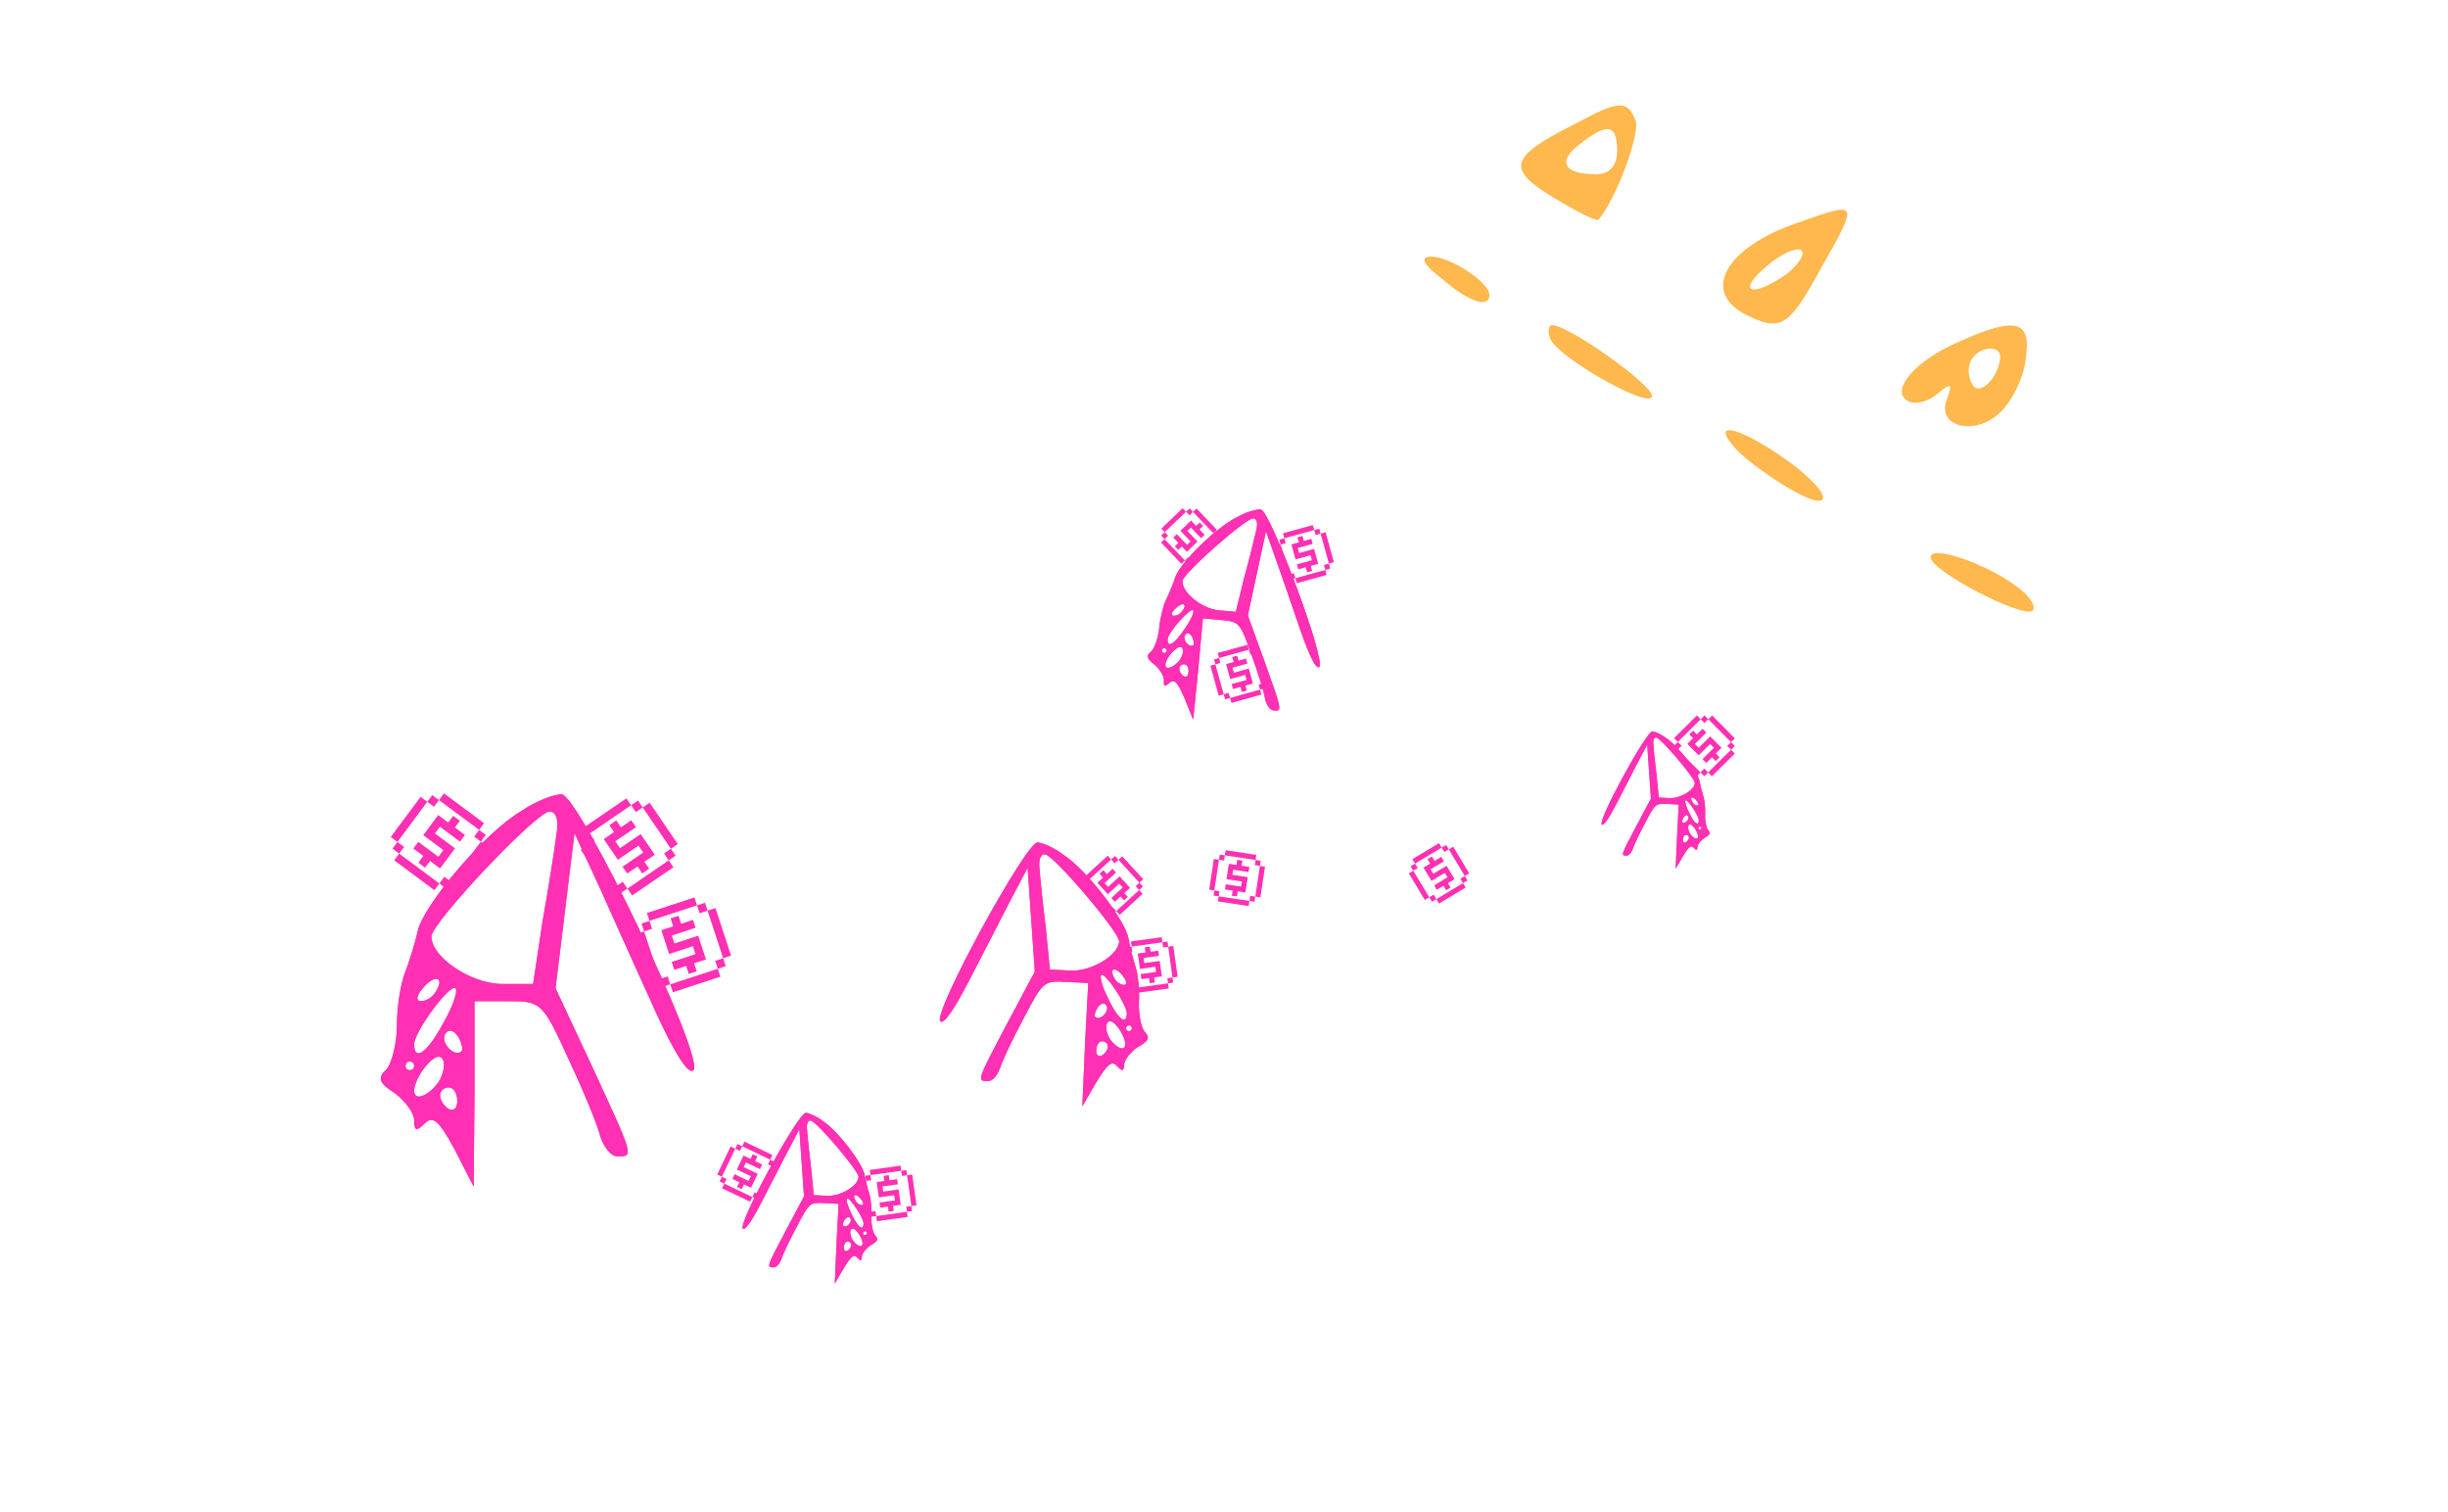 <svg width="100%" height="100%" viewBox="0 0 225 139" fill="none" xmlns="http://www.w3.org/2000/svg">
<path d="M131.982 7.259L124.406 14.408L125.046 20.81L125.687 27.106L141.692 36.816C171.995 55.061 192.055 66.158 194.829 66.158C197.069 66.158 219.157 55.702 221.397 53.461C221.824 53.141 222.358 50.793 222.678 48.553C222.891 46.205 223.425 43.431 223.851 42.364C224.278 41.297 224.492 40.337 224.278 40.123C222.358 38.629 165.913 7.046 161.431 5.019C156.203 2.671 145.106 -0.103 141.052 0.004C140.198 0.11 136.143 3.311 131.982 7.259ZM153.429 8.967C178.29 22.304 201.551 35.108 203.472 36.495C205.392 37.883 205.285 38.309 200.377 45.672C197.603 49.94 194.935 53.354 194.615 53.354C194.189 53.354 192.908 52.714 191.841 51.86C190.667 51.007 183.945 47.272 176.903 43.538C169.861 39.803 157.163 32.441 148.734 27.319C140.305 22.091 131.982 17.396 130.275 16.863C128.674 16.222 127.287 15.475 127.287 15.155C127.287 14.302 140.518 2.138 141.158 2.458C141.478 2.565 147.027 5.552 153.429 8.967ZM165.913 9.287C169.007 10.994 179.037 16.649 188.107 21.877C197.176 26.999 207.099 32.654 209.98 34.255C214.675 36.922 214.995 37.349 212.434 37.349C210.727 37.349 199.203 31.587 184.265 23.371C170.288 15.689 156.737 8.326 154.282 7.153C151.828 5.979 150.014 4.592 150.335 4.165C151.081 2.991 159.297 5.659 165.913 9.287ZM131.769 19.85C133.689 20.81 142.119 25.825 150.655 30.84C159.297 35.962 172.635 43.644 180.424 47.912C188.213 52.18 194.935 56.342 195.256 57.195C195.576 58.049 195.469 59.97 195.149 61.463C194.615 63.491 193.975 64.024 192.588 63.491C189.28 62.317 154.603 42.471 140.945 33.935C127.714 25.719 127.287 25.398 127.287 21.771C127.287 17.609 127.394 17.609 131.769 19.85ZM217.663 40.763C221.077 41.724 221.184 41.937 220.544 46.205C219.69 52.287 219.37 53.354 217.876 53.354C217.129 53.354 216.916 52.287 217.129 50.793C218.09 45.672 216.596 45.352 208.486 49.086L200.911 52.607V57.089C200.911 59.65 200.27 62.21 199.417 62.85C198.136 63.917 197.816 63.384 197.176 59.756C196.536 55.702 196.856 54.741 201.017 48.766C208.807 37.349 207.953 37.776 217.663 40.763ZM214.995 51.967C214.035 57.089 210.514 58.262 210.514 53.568C210.514 50.046 211.261 49.086 213.715 49.086C215.102 49.086 215.422 49.726 214.995 51.967ZM208.38 54.741C208.38 57.515 207.74 58.583 205.712 59.543C203.151 60.717 203.045 60.61 203.045 57.089C203.045 54.741 203.685 53.034 204.965 52.394C207.846 50.687 208.38 51.007 208.38 54.741Z" fill="white"/>
<path d="M144.896 11.319C138.708 14.414 138.388 15.48 142.762 18.148C144.896 19.428 146.71 20.389 146.924 20.175C148.524 18.361 150.765 12.279 150.338 11.106C149.591 9.185 148.844 9.185 144.896 11.319ZM148.631 13.88C148.631 15.267 147.884 16.014 146.71 16.014C143.723 16.014 143.082 14.84 145.217 13.24C147.777 11.212 148.631 11.426 148.631 13.88Z" fill="#FFB84D"/>
<path d="M165.169 20.491C158.66 22.731 156.42 26.679 160.261 28.813C163.569 30.52 164.316 30.2 167.197 24.972C170.931 18.357 170.931 18.463 165.169 20.491ZM164.209 25.185C161.008 27.426 159.514 26.893 162.395 24.439C163.782 23.265 165.276 22.625 165.596 23.051C165.916 23.372 165.276 24.332 164.209 25.185Z" fill="#FFB84D"/>
<path d="M180.11 31.382C176.056 33.089 173.708 35.864 175.309 36.824C175.949 37.251 177.23 36.931 178.083 36.184C179.364 35.117 179.47 35.223 178.937 36.717C177.976 39.171 181.391 40.132 183.738 37.998C184.912 36.931 185.979 34.797 186.192 32.983C186.726 29.462 185.339 29.035 180.11 31.382ZM183.845 32.769C183.738 34.69 181.924 36.504 181.284 35.33C180.857 34.69 180.857 33.623 181.177 33.089C181.924 31.809 183.845 31.702 183.845 32.769Z" fill="#FFB84D"/>
<path d="M132.52 25.611C134.974 27.745 136.894 28.385 136.894 27.105C136.894 25.931 133.267 23.584 131.559 23.584C130.492 23.584 130.706 24.224 132.52 25.611Z" fill="#FFB84D"/>
<path d="M142.445 31.05C142.979 32.758 151.835 37.773 151.835 36.385C151.835 35.318 144.152 29.877 142.658 29.877C142.338 29.877 142.232 30.41 142.445 31.05Z" fill="#FFB84D"/>
<path d="M159.306 40.983C159.946 41.836 162.187 43.544 164.321 44.824C169.016 47.598 168.482 45.144 163.574 41.836C159.626 39.169 157.385 38.742 159.306 40.983Z" fill="#FFB84D"/>
<path d="M177.448 51.218C177.448 52.498 185.984 56.873 186.838 56.126C187.158 55.699 186.518 54.739 185.344 53.885C182.463 51.751 177.448 50.044 177.448 51.218Z" fill="#FFB84D"/>
<path d="M207.323 43.751C207.323 44.285 208.07 44.818 208.924 44.818C209.777 44.818 210.524 44.285 210.524 43.751C210.524 43.111 209.777 42.684 208.924 42.684C208.07 42.684 207.323 43.111 207.323 43.751Z" fill="white"/>
<path d="M109.477 31.908C103.609 35.215 94.219 40.017 88.671 42.578C83.229 45.139 78.001 47.593 77.147 48.126C76.293 48.553 71.492 51.221 66.477 53.995C61.462 56.769 54.42 60.61 50.685 62.531C46.951 64.451 43.11 66.692 42.256 67.439C40.869 68.613 40.442 68.613 40.015 67.439C39.695 66.372 39.055 66.479 37.241 68.079C35.214 69.893 7.365 85.685 1.816 88.139C0.109 88.886 -0.318 89.633 0.216 91.127C0.963 93.154 1.069 93.154 3.31 90.913C4.591 89.633 8.005 87.392 10.993 85.898C13.874 84.404 20.382 80.777 25.504 77.789C34.467 72.454 38.842 71.6 36.708 75.442C35.854 77.042 15.367 87.926 3.844 92.941C-2.345 95.608 -1.171 97.209 12.913 105.211C18.995 108.732 25.504 112.36 27.318 113.534C29.238 114.601 39.909 120.576 51.005 126.658C62.209 132.847 71.812 138.288 72.452 138.822C73.199 139.462 75.867 138.395 79.921 135.621C83.442 133.38 90.271 129.219 95.286 126.445C110.331 117.909 118.547 113.107 134.766 103.504C149.063 94.968 177.659 79.816 182.034 78.536C183.314 78.109 183.848 76.829 183.848 73.734C183.848 71.387 184.168 68.826 184.488 67.866C184.915 66.692 184.595 66.159 183.314 66.159C182.354 66.159 177.126 63.171 171.684 59.437C166.349 55.809 160.694 52.074 159.093 51.221C147.89 44.925 121.001 28.067 120.681 27.106C120.468 26.466 115.666 28.493 109.477 31.908ZM117.693 32.975C117.693 35.642 117.053 36.282 112.145 38.416C109.051 39.697 99.874 44.072 91.872 48.126C78.107 54.955 77.147 55.275 77.147 53.035C77.147 51.007 80.241 49.087 97.207 40.337C108.197 34.682 117.267 29.987 117.48 29.987C117.587 29.88 117.693 31.267 117.693 32.975ZM130.071 35.962C136.046 39.59 138.607 41.831 138.82 43.431C139.14 45.672 138.287 45.352 129.537 40.337C123.028 36.603 119.827 34.148 119.827 32.868C119.827 31.801 120.254 30.947 120.681 30.947C121.215 30.947 125.376 33.188 130.071 35.962ZM129.324 42.791C144.689 51.754 145.542 52.288 159.627 61.571C167.096 66.479 173.178 70.96 173.178 71.494C173.178 72.347 146.716 87.499 145.222 87.499C144.795 87.499 139.034 90.807 132.311 94.861C125.589 99.022 117.8 103.397 114.919 104.678C107.984 107.772 108.731 107.345 91.765 118.015C83.656 123.03 76.187 127.298 75.227 127.405C74.266 127.405 73.199 127.832 72.879 128.259C72.346 128.899 54.527 118.762 51.325 115.988C50.365 115.028 49.298 114.601 48.978 114.921C48.658 115.241 44.497 113.32 39.695 110.546C34.894 107.879 30.626 105.638 30.199 105.638C29.772 105.638 28.812 104.891 28.065 104.037C27.318 103.184 26.144 102.437 25.291 102.437C24.01 102.437 9.926 94.114 9.926 93.261C9.926 93.154 16.328 89.633 24.117 85.578C42.576 75.868 69.678 61.571 72.346 59.97C76.72 57.409 118.227 37.349 119.187 37.349C119.721 37.349 124.202 39.804 129.324 42.791ZM148.103 46.953C150.451 48.553 154.398 51.114 156.959 52.714C159.413 54.208 161.441 56.022 161.441 56.556C161.441 57.089 162.081 57.303 162.935 56.982C163.788 56.662 166.562 58.049 169.123 59.97C171.791 61.891 175.312 64.558 177.019 65.732C179.473 67.653 179.793 68.399 178.833 69.466C177.766 70.533 175.952 69.787 169.87 65.519C165.602 62.638 161.441 59.757 160.48 59.223C142.555 48.233 139.994 46.312 140.847 44.178C141.488 42.578 141.701 42.684 148.103 46.953ZM75.013 54.102C75.013 56.129 73.413 57.089 52.713 67.866C45.457 71.707 39.268 74.588 39.055 74.268C37.348 72.667 41.082 69.893 54.313 63.064C62.422 58.796 69.998 54.635 71.172 53.781C74.053 51.754 75.013 51.861 75.013 54.102ZM180.54 74.375C179.58 76.082 175.205 78.963 167.843 82.697C161.654 85.792 153.652 90.06 150.024 92.087C143.942 95.608 143.302 95.715 143.302 93.794C143.302 91.553 144.155 91.02 163.575 80.03C171.364 75.548 175.525 73.734 177.232 74.161C179.046 74.588 179.58 74.268 179.58 72.774C179.58 70.32 180.967 68.719 181.5 70.427C181.821 71.174 181.287 72.881 180.54 74.375ZM141.168 94.861C141.168 96.995 135.086 101.263 119.294 110.333C110.971 115.028 110.758 115.134 110.224 112.787C109.691 110.76 110.971 109.693 120.574 104.358C126.656 100.943 133.378 96.995 135.512 95.501C140.314 92.3 141.168 92.194 141.168 94.861ZM14.62 99.129C18.248 101.37 26.891 106.171 33.933 109.799C40.869 113.427 47.271 116.948 48.018 117.588C49.298 118.655 50.045 122.71 48.871 122.71C47.591 122.71 28.705 111.613 26.891 109.799C25.931 108.839 24.864 108.199 24.544 108.412C23.797 109.159 4.271 97.742 3.737 96.248C2.883 93.688 8.112 94.968 14.62 99.129ZM106.276 117.162C103.716 118.976 75.76 135.514 75.227 135.514C75.013 135.514 75.013 134.34 75.227 132.953C75.44 130.819 78.641 128.365 91.552 120.576C106.49 111.613 107.557 111.08 107.877 113.32C108.197 114.814 107.557 116.308 106.276 117.162ZM62.849 125.484C70.852 130.286 72.879 131.993 72.879 133.914C72.879 136.261 72.239 136.048 62.209 130.286C53.673 125.484 51.539 123.884 51.539 121.856C51.539 120.576 51.859 119.509 52.179 119.509C52.499 119.509 57.301 122.177 62.849 125.484Z" fill="white"/>
<path d="M47.97 74.505C44.563 76.486 38.938 83.141 38.383 85.597C38.146 86.707 37.591 88.45 37.195 89.48C36.799 90.509 36.482 92.649 36.482 94.233C36.482 95.897 36.007 97.719 35.531 98.274C34.66 99.066 34.818 99.541 36.323 100.492C37.274 101.205 38.066 102.314 38.066 102.948C38.066 103.978 38.304 103.978 39.017 103.265C39.809 102.473 40.364 103.027 41.79 105.642L43.533 109.049L43.612 100.492V92.015H46.702C49.713 92.015 49.871 92.094 52.248 97.323C53.595 100.175 54.942 103.424 55.18 104.454C55.497 105.404 56.13 106.276 56.764 106.276C58.27 106.276 58.27 106.355 54.467 98.115L51.06 90.826L51.931 83.696L52.803 76.565L55.18 81.715C56.447 84.567 58.745 89.638 60.25 92.966C61.993 96.769 63.261 98.828 63.736 98.353C64.846 97.244 53.199 73 51.614 73C50.901 73 49.238 73.634 47.97 74.505ZM51.139 76.724C50.981 77.991 50.426 81.557 49.871 84.647L49 90.43H46.148C43.295 90.43 39.651 87.974 39.651 86.073C39.651 84.805 49.317 74.585 50.505 74.585C51.139 74.585 51.377 75.377 51.139 76.724ZM40.047 91.143C39.809 91.619 39.176 92.015 38.7 92.015C38.225 92.015 38.225 91.539 38.859 90.826C39.968 89.48 40.919 89.796 40.047 91.143ZM40.76 93.996C39.334 96.689 38.066 97.64 38.066 95.976C38.066 94.788 41.394 90.351 41.869 90.826C42.107 91.064 41.632 92.49 40.76 93.996ZM42.424 96.61C41.79 97.244 40.443 95.818 40.919 95.025C41.236 94.55 41.632 94.629 42.107 95.263C42.424 95.818 42.583 96.451 42.424 96.61ZM40.443 99.225C39.651 100.571 38.066 101.364 38.066 100.254C38.066 99.066 39.809 96.769 40.523 97.165C40.919 97.481 40.919 98.195 40.443 99.225ZM38.066 97.957C38.066 98.195 37.908 98.353 37.67 98.353C37.433 98.353 37.274 98.195 37.274 97.957C37.274 97.719 37.433 97.561 37.67 97.561C37.908 97.561 38.066 97.719 38.066 97.957ZM42.028 101.205C42.028 101.839 41.711 102.156 41.236 101.918C40.839 101.681 40.443 101.126 40.443 100.651C40.443 100.254 40.839 99.938 41.236 99.938C41.711 99.938 42.028 100.492 42.028 101.205Z" fill="#FF30B3"/>
<g filter="url(#filter0_f_2134_5712)">
<path d="M47.97 74.505C44.563 76.486 38.938 83.141 38.383 85.597C38.146 86.707 37.591 88.45 37.195 89.48C36.799 90.509 36.482 92.649 36.482 94.233C36.482 95.897 36.007 97.719 35.531 98.274C34.66 99.066 34.818 99.541 36.323 100.492C37.274 101.205 38.066 102.314 38.066 102.948C38.066 103.978 38.304 103.978 39.017 103.265C39.809 102.473 40.364 103.027 41.79 105.642L43.533 109.049L43.612 100.492V92.015H46.702C49.713 92.015 49.871 92.094 52.248 97.323C53.595 100.175 54.942 103.424 55.18 104.454C55.497 105.404 56.13 106.276 56.764 106.276C58.27 106.276 58.27 106.355 54.467 98.115L51.06 90.826L51.931 83.696L52.803 76.565L55.18 81.715C56.447 84.567 58.745 89.638 60.25 92.966C61.993 96.769 63.261 98.828 63.736 98.353C64.846 97.244 53.199 73 51.614 73C50.901 73 49.238 73.634 47.97 74.505ZM51.139 76.724C50.981 77.991 50.426 81.557 49.871 84.647L49 90.43H46.148C43.295 90.43 39.651 87.974 39.651 86.073C39.651 84.805 49.317 74.585 50.505 74.585C51.139 74.585 51.377 75.377 51.139 76.724ZM40.047 91.143C39.809 91.619 39.176 92.015 38.7 92.015C38.225 92.015 38.225 91.539 38.859 90.826C39.968 89.48 40.919 89.796 40.047 91.143ZM40.76 93.996C39.334 96.689 38.066 97.64 38.066 95.976C38.066 94.788 41.394 90.351 41.869 90.826C42.107 91.064 41.632 92.49 40.76 93.996ZM42.424 96.61C41.79 97.244 40.443 95.818 40.919 95.025C41.236 94.55 41.632 94.629 42.107 95.263C42.424 95.818 42.583 96.451 42.424 96.61ZM40.443 99.225C39.651 100.571 38.066 101.364 38.066 100.254C38.066 99.066 39.809 96.769 40.523 97.165C40.919 97.481 40.919 98.195 40.443 99.225ZM38.066 97.957C38.066 98.195 37.908 98.353 37.67 98.353C37.433 98.353 37.274 98.195 37.274 97.957C37.274 97.719 37.433 97.561 37.67 97.561C37.908 97.561 38.066 97.719 38.066 97.957ZM42.028 101.205C42.028 101.839 41.711 102.156 41.236 101.918C40.839 101.681 40.443 101.126 40.443 100.651C40.443 100.254 40.839 99.938 41.236 99.938C41.711 99.938 42.028 100.492 42.028 101.205Z" fill="#FF30B3"/>
</g>
<path d="M97.735 78.553C99.931 79.988 103.439 84.609 103.722 86.261C103.842 87.007 104.15 88.185 104.377 88.883C104.605 89.582 104.741 91.015 104.686 92.069C104.628 93.175 104.881 94.403 105.177 94.788C105.729 95.346 105.607 95.656 104.573 96.236C103.916 96.677 103.351 97.386 103.329 97.808C103.293 98.493 103.135 98.484 102.686 97.986C102.187 97.431 101.799 97.781 100.759 99.469L99.482 101.674L99.727 95.982L100.022 90.346L97.968 90.238C95.966 90.133 95.858 90.18 94.096 93.574C93.101 95.424 92.093 97.536 91.899 98.213C91.655 98.834 91.203 99.391 90.782 99.369C89.781 99.317 89.778 99.37 92.594 94.024L95.112 89.296L94.781 84.525L94.45 79.754L92.691 83.095C91.748 84.947 90.044 88.239 88.928 90.398C87.636 92.866 86.722 94.192 86.422 93.859C85.723 93.083 94.311 77.37 95.364 77.425C95.838 77.45 96.923 77.929 97.735 78.553ZM95.551 79.917C95.612 80.766 95.857 83.155 96.118 85.229L96.496 89.105L98.392 89.204C100.288 89.303 102.797 87.797 102.863 86.533C102.907 85.69 96.837 78.558 96.047 78.517C95.625 78.495 95.44 79.013 95.551 79.917ZM102.423 89.89C102.565 90.215 102.972 90.5 103.288 90.517C103.604 90.533 103.621 90.217 103.224 89.721C102.534 88.787 101.891 88.965 102.423 89.89ZM101.85 91.762C102.704 93.603 103.514 94.279 103.572 93.172C103.613 92.382 101.555 89.317 101.223 89.616C101.056 89.766 101.323 90.731 101.85 91.762ZM100.653 93.442C101.052 93.886 101.997 92.984 101.709 92.441C101.514 92.114 101.248 92.153 100.91 92.558C100.68 92.915 100.553 93.331 100.653 93.442ZM101.878 95.249C102.358 96.172 103.384 96.754 103.423 96.017C103.464 95.227 102.385 93.639 101.897 93.877C101.623 94.074 101.598 94.548 101.878 95.249ZM103.503 94.489C103.495 94.647 103.594 94.758 103.752 94.767C103.91 94.775 104.021 94.675 104.03 94.517C104.038 94.359 103.938 94.248 103.78 94.24C103.622 94.232 103.511 94.331 103.503 94.489ZM100.756 96.511C100.734 96.933 100.934 97.154 101.258 97.013C101.529 96.869 101.812 96.514 101.829 96.198C101.843 95.934 101.59 95.71 101.327 95.696C101.011 95.679 100.781 96.037 100.756 96.511Z" fill="#FF30B3"/>
<g filter="url(#filter1_f_2134_5712)">
<path d="M97.735 78.553C99.931 79.988 103.439 84.609 103.722 86.261C103.842 87.007 104.15 88.185 104.377 88.883C104.605 89.582 104.741 91.015 104.686 92.069C104.628 93.175 104.881 94.403 105.177 94.788C105.729 95.346 105.607 95.656 104.573 96.236C103.916 96.677 103.351 97.386 103.329 97.808C103.293 98.493 103.135 98.484 102.686 97.986C102.187 97.431 101.799 97.781 100.759 99.469L99.482 101.674L99.727 95.982L100.022 90.346L97.968 90.238C95.966 90.133 95.858 90.18 94.096 93.574C93.101 95.424 92.093 97.536 91.899 98.213C91.655 98.834 91.203 99.391 90.782 99.369C89.781 99.317 89.778 99.37 92.594 94.024L95.112 89.296L94.781 84.525L94.45 79.754L92.691 83.095C91.748 84.947 90.044 88.239 88.928 90.398C87.636 92.866 86.722 94.192 86.422 93.859C85.723 93.083 94.311 77.37 95.364 77.425C95.838 77.45 96.923 77.929 97.735 78.553ZM95.551 79.917C95.612 80.766 95.857 83.155 96.118 85.229L96.496 89.105L98.392 89.204C100.288 89.303 102.797 87.797 102.863 86.533C102.907 85.69 96.837 78.558 96.047 78.517C95.625 78.495 95.44 79.013 95.551 79.917ZM102.423 89.89C102.565 90.215 102.972 90.5 103.288 90.517C103.604 90.533 103.621 90.217 103.224 89.721C102.534 88.787 101.891 88.965 102.423 89.89ZM101.85 91.762C102.704 93.603 103.514 94.279 103.572 93.172C103.613 92.382 101.555 89.317 101.223 89.616C101.056 89.766 101.323 90.731 101.85 91.762ZM100.653 93.442C101.052 93.886 101.997 92.984 101.709 92.441C101.514 92.114 101.248 92.153 100.91 92.558C100.68 92.915 100.553 93.331 100.653 93.442ZM101.878 95.249C102.358 96.172 103.384 96.754 103.423 96.017C103.464 95.227 102.385 93.639 101.897 93.877C101.623 94.074 101.598 94.548 101.878 95.249ZM103.503 94.489C103.495 94.647 103.594 94.758 103.752 94.767C103.91 94.775 104.021 94.675 104.03 94.517C104.038 94.359 103.938 94.248 103.78 94.24C103.622 94.232 103.511 94.331 103.503 94.489ZM100.756 96.511C100.734 96.933 100.934 97.154 101.258 97.013C101.529 96.869 101.812 96.514 101.829 96.198C101.843 95.934 101.59 95.71 101.327 95.696C101.011 95.679 100.781 96.037 100.756 96.511Z" fill="#FF30B3"/>
</g>
<path d="M75.596 103.006C77.018 103.935 79.289 106.926 79.472 107.995C79.549 108.478 79.749 109.241 79.896 109.693C80.043 110.145 80.131 111.073 80.096 111.755C80.058 112.471 80.222 113.266 80.414 113.515C80.771 113.876 80.692 114.077 80.023 114.452C79.597 114.737 79.231 115.197 79.217 115.47C79.194 115.913 79.092 115.907 78.801 115.584C78.478 115.226 78.227 115.452 77.554 116.545L76.727 117.972L76.886 114.288L77.077 110.639L75.747 110.57C74.451 110.502 74.382 110.532 73.241 112.729C72.597 113.926 71.944 115.294 71.819 115.732C71.661 116.134 71.368 116.494 71.095 116.48C70.448 116.446 70.446 116.48 72.268 113.02L73.899 109.96L73.684 106.872L73.47 103.783L72.331 105.946C71.721 107.145 70.618 109.275 69.895 110.673C69.059 112.271 68.467 113.129 68.273 112.913C67.821 112.411 73.38 102.24 74.062 102.276C74.369 102.292 75.07 102.602 75.596 103.006ZM74.182 103.889C74.222 104.438 74.38 105.985 74.549 107.327L74.794 109.836L76.022 109.9C77.249 109.964 78.873 108.99 78.916 108.171C78.944 107.626 75.015 103.009 74.503 102.983C74.231 102.968 74.111 103.304 74.182 103.889ZM78.631 110.344C78.722 110.554 78.986 110.739 79.191 110.75C79.395 110.761 79.406 110.556 79.15 110.235C78.703 109.63 78.286 109.745 78.631 110.344ZM78.26 111.556C78.813 112.747 79.337 113.185 79.374 112.469C79.401 111.958 78.069 109.973 77.854 110.167C77.746 110.264 77.919 110.888 78.26 111.556ZM77.485 112.644C77.743 112.931 78.355 112.347 78.168 111.996C78.043 111.784 77.87 111.809 77.651 112.071C77.503 112.303 77.42 112.572 77.485 112.644ZM78.278 113.813C78.589 114.411 79.253 114.788 79.278 114.31C79.305 113.799 78.606 112.771 78.291 112.925C78.113 113.053 78.097 113.359 78.278 113.813ZM79.33 113.321C79.324 113.424 79.389 113.495 79.491 113.501C79.594 113.506 79.665 113.442 79.671 113.339C79.676 113.237 79.612 113.165 79.509 113.16C79.407 113.155 79.335 113.219 79.33 113.321ZM77.552 114.63C77.537 114.903 77.667 115.046 77.877 114.955C78.052 114.861 78.235 114.632 78.246 114.427C78.255 114.257 78.092 114.111 77.921 114.102C77.717 114.092 77.568 114.323 77.552 114.63Z" fill="#FF30B3"/>
<g filter="url(#filter2_f_2134_5712)">
<path d="M75.596 103.006C77.018 103.935 79.289 106.926 79.472 107.995C79.549 108.478 79.749 109.241 79.896 109.693C80.043 110.145 80.131 111.073 80.096 111.755C80.058 112.471 80.222 113.266 80.414 113.515C80.771 113.876 80.692 114.077 80.023 114.452C79.597 114.737 79.231 115.197 79.217 115.47C79.194 115.913 79.092 115.907 78.801 115.584C78.478 115.226 78.227 115.452 77.554 116.545L76.727 117.972L76.886 114.288L77.077 110.639L75.747 110.57C74.451 110.502 74.382 110.532 73.241 112.729C72.597 113.926 71.944 115.294 71.819 115.732C71.661 116.134 71.368 116.494 71.095 116.48C70.448 116.446 70.446 116.48 72.268 113.02L73.899 109.96L73.684 106.872L73.47 103.783L72.331 105.946C71.721 107.145 70.618 109.275 69.895 110.673C69.059 112.271 68.467 113.129 68.273 112.913C67.821 112.411 73.38 102.24 74.062 102.276C74.369 102.292 75.07 102.602 75.596 103.006ZM74.182 103.889C74.222 104.438 74.38 105.985 74.549 107.327L74.794 109.836L76.022 109.9C77.249 109.964 78.873 108.99 78.916 108.171C78.944 107.626 75.015 103.009 74.503 102.983C74.231 102.968 74.111 103.304 74.182 103.889ZM78.631 110.344C78.722 110.554 78.986 110.739 79.191 110.75C79.395 110.761 79.406 110.556 79.15 110.235C78.703 109.63 78.286 109.745 78.631 110.344ZM78.26 111.556C78.813 112.747 79.337 113.185 79.374 112.469C79.401 111.958 78.069 109.973 77.854 110.167C77.746 110.264 77.919 110.888 78.26 111.556ZM77.485 112.644C77.743 112.931 78.355 112.347 78.168 111.996C78.043 111.784 77.87 111.809 77.651 112.071C77.503 112.303 77.42 112.572 77.485 112.644ZM78.278 113.813C78.589 114.411 79.253 114.788 79.278 114.31C79.305 113.799 78.606 112.771 78.291 112.925C78.113 113.053 78.097 113.359 78.278 113.813ZM79.33 113.321C79.324 113.424 79.389 113.495 79.491 113.501C79.594 113.506 79.665 113.442 79.671 113.339C79.676 113.237 79.612 113.165 79.509 113.16C79.407 113.155 79.335 113.219 79.33 113.321ZM77.552 114.63C77.537 114.903 77.667 115.046 77.877 114.955C78.052 114.861 78.235 114.632 78.246 114.427C78.255 114.257 78.092 114.111 77.921 114.102C77.717 114.092 77.568 114.323 77.552 114.63Z" fill="#FF30B3"/>
</g>
<path d="M153.106 67.807C154.248 68.554 156.074 70.958 156.221 71.818C156.283 72.206 156.444 72.819 156.562 73.183C156.68 73.546 156.751 74.292 156.723 74.84C156.692 75.415 156.824 76.055 156.978 76.255C157.265 76.545 157.202 76.707 156.664 77.008C156.322 77.237 156.028 77.607 156.017 77.826C155.998 78.183 155.916 78.178 155.682 77.919C155.422 77.63 155.22 77.812 154.68 78.691L154.015 79.838L154.142 76.876L154.296 73.943L153.227 73.887C152.186 73.833 152.129 73.857 151.212 75.623C150.695 76.585 150.17 77.685 150.069 78.037C149.942 78.36 149.707 78.65 149.488 78.638C148.967 78.611 148.966 78.639 150.431 75.857L151.741 73.397L151.569 70.915L151.397 68.432L150.481 70.171C149.991 71.134 149.104 72.847 148.523 73.971C147.851 75.255 147.375 75.944 147.219 75.771C146.856 75.368 151.324 67.192 151.872 67.22C152.119 67.233 152.683 67.483 153.106 67.807ZM151.969 68.517C152.001 68.959 152.128 70.202 152.264 71.281L152.461 73.297L153.448 73.349C154.434 73.401 155.74 72.617 155.774 71.96C155.797 71.521 152.638 67.81 152.227 67.789C152.008 67.777 151.911 68.047 151.969 68.517ZM155.545 73.706C155.619 73.875 155.831 74.024 155.995 74.032C156.16 74.041 156.168 73.876 155.962 73.618C155.603 73.132 155.268 73.225 155.545 73.706ZM155.247 74.68C155.691 75.638 156.113 75.99 156.143 75.414C156.164 75.003 155.094 73.408 154.921 73.564C154.834 73.642 154.973 74.144 155.247 74.68ZM154.624 75.555C154.832 75.785 155.323 75.316 155.173 75.034C155.072 74.864 154.934 74.884 154.758 75.094C154.638 75.281 154.572 75.497 154.624 75.555ZM155.262 76.495C155.511 76.975 156.045 77.278 156.065 76.894C156.087 76.483 155.525 75.657 155.272 75.781C155.129 75.883 155.116 76.13 155.262 76.495ZM156.107 76.099C156.103 76.182 156.155 76.239 156.237 76.244C156.319 76.248 156.377 76.196 156.381 76.114C156.385 76.032 156.333 75.974 156.251 75.97C156.169 75.965 156.111 76.017 156.107 76.099ZM154.678 77.151C154.666 77.371 154.77 77.486 154.939 77.412C155.08 77.337 155.227 77.153 155.236 76.988C155.243 76.851 155.112 76.734 154.975 76.727C154.81 76.719 154.691 76.905 154.678 77.151Z" fill="#FF30B3"/>
<g filter="url(#filter3_f_2134_5712)">
<path d="M153.106 67.807C154.248 68.554 156.074 70.958 156.221 71.818C156.283 72.206 156.444 72.819 156.562 73.183C156.68 73.546 156.751 74.292 156.723 74.84C156.692 75.415 156.824 76.055 156.978 76.255C157.265 76.545 157.202 76.707 156.664 77.008C156.322 77.237 156.028 77.607 156.017 77.826C155.998 78.183 155.916 78.178 155.682 77.919C155.422 77.63 155.22 77.812 154.68 78.691L154.015 79.838L154.142 76.876L154.296 73.943L153.227 73.887C152.186 73.833 152.129 73.857 151.212 75.623C150.695 76.585 150.17 77.685 150.069 78.037C149.942 78.36 149.707 78.65 149.488 78.638C148.967 78.611 148.966 78.639 150.431 75.857L151.741 73.397L151.569 70.915L151.397 68.432L150.481 70.171C149.991 71.134 149.104 72.847 148.523 73.971C147.851 75.255 147.375 75.944 147.219 75.771C146.856 75.368 151.324 67.192 151.872 67.22C152.119 67.233 152.683 67.483 153.106 67.807ZM151.969 68.517C152.001 68.959 152.128 70.202 152.264 71.281L152.461 73.297L153.448 73.349C154.434 73.401 155.74 72.617 155.774 71.96C155.797 71.521 152.638 67.81 152.227 67.789C152.008 67.777 151.911 68.047 151.969 68.517ZM155.545 73.706C155.619 73.875 155.831 74.024 155.995 74.032C156.16 74.041 156.168 73.876 155.962 73.618C155.603 73.132 155.268 73.225 155.545 73.706ZM155.247 74.68C155.691 75.638 156.113 75.99 156.143 75.414C156.164 75.003 155.094 73.408 154.921 73.564C154.834 73.642 154.973 74.144 155.247 74.68ZM154.624 75.555C154.832 75.785 155.323 75.316 155.173 75.034C155.072 74.864 154.934 74.884 154.758 75.094C154.638 75.281 154.572 75.497 154.624 75.555ZM155.262 76.495C155.511 76.975 156.045 77.278 156.065 76.894C156.087 76.483 155.525 75.657 155.272 75.781C155.129 75.883 155.116 76.13 155.262 76.495ZM156.107 76.099C156.103 76.182 156.155 76.239 156.237 76.244C156.319 76.248 156.377 76.196 156.381 76.114C156.385 76.032 156.333 75.974 156.251 75.97C156.169 75.965 156.111 76.017 156.107 76.099ZM154.678 77.151C154.666 77.371 154.77 77.486 154.939 77.412C155.08 77.337 155.227 77.153 155.236 76.988C155.243 76.851 155.112 76.734 154.975 76.727C154.81 76.719 154.691 76.905 154.678 77.151Z" fill="#FF30B3"/>
</g>
<path d="M113.814 47.469C111.851 48.383 108.442 51.745 108.017 53.062C107.831 53.657 107.441 54.583 107.173 55.127C106.905 55.671 106.626 56.826 106.547 57.693C106.464 58.603 106.114 59.577 105.826 59.857C105.31 60.247 105.373 60.515 106.149 61.11C106.634 61.547 107.013 62.194 106.981 62.541C106.93 63.104 107.06 63.116 107.486 62.761C107.959 62.367 108.234 62.698 108.885 64.2L109.669 66.151L110.138 61.472L110.559 56.833L112.25 56.987C113.897 57.136 113.98 57.188 115.021 60.167C115.616 61.795 116.192 63.639 116.271 64.215C116.397 64.751 116.701 65.259 117.047 65.291C117.871 65.365 117.867 65.409 116.196 60.711L114.693 56.553L115.525 52.694L116.356 48.836L117.401 51.772C117.953 53.396 118.958 56.285 119.616 58.18C120.381 60.348 120.972 61.538 121.256 61.302C121.918 60.75 116.75 46.905 115.883 46.826C115.493 46.791 114.551 47.055 113.814 47.469ZM115.438 48.84C115.288 49.526 114.807 51.449 114.35 53.112L113.586 56.234L112.025 56.092C110.464 55.95 108.592 54.425 108.687 53.385C108.75 52.691 114.547 47.579 115.197 47.638C115.544 47.669 115.635 48.115 115.438 48.84ZM108.652 56.179C108.498 56.428 108.131 56.613 107.871 56.589C107.611 56.566 107.635 56.306 108.017 55.947C108.691 55.265 109.195 55.486 108.652 56.179ZM108.9 57.776C107.986 59.179 107.245 59.636 107.328 58.725C107.387 58.075 109.428 55.813 109.664 56.096C109.783 56.238 109.452 56.995 108.9 57.776ZM109.681 59.289C109.302 59.604 108.636 58.757 108.936 58.347C109.133 58.103 109.345 58.166 109.574 58.536C109.72 58.855 109.775 59.21 109.681 59.289ZM108.467 60.621C107.966 61.319 107.06 61.674 107.115 61.067C107.174 60.416 108.242 59.246 108.612 59.498C108.813 59.691 108.778 60.081 108.467 60.621ZM107.229 59.809C107.217 59.939 107.123 60.018 106.993 60.006C106.863 59.995 106.784 59.9 106.796 59.77C106.807 59.64 106.902 59.561 107.032 59.573C107.162 59.585 107.241 59.679 107.229 59.809ZM109.235 61.784C109.204 62.13 109.015 62.288 108.766 62.135C108.561 61.985 108.372 61.662 108.396 61.401C108.416 61.185 108.648 61.031 108.865 61.051C109.125 61.074 109.271 61.394 109.235 61.784Z" fill="#FF30B3"/>
<g filter="url(#filter4_f_2134_5712)">
<path d="M113.814 47.469C111.851 48.383 108.442 51.745 108.017 53.062C107.831 53.657 107.441 54.583 107.173 55.127C106.905 55.671 106.626 56.826 106.547 57.693C106.464 58.603 106.114 59.577 105.826 59.857C105.31 60.247 105.373 60.515 106.149 61.11C106.634 61.547 107.013 62.194 106.981 62.541C106.93 63.104 107.06 63.116 107.486 62.761C107.959 62.367 108.234 62.698 108.885 64.2L109.669 66.151L110.138 61.472L110.559 56.833L112.25 56.987C113.897 57.136 113.98 57.188 115.021 60.167C115.616 61.795 116.192 63.639 116.271 64.215C116.397 64.751 116.701 65.259 117.047 65.291C117.871 65.365 117.867 65.409 116.196 60.711L114.693 56.553L115.525 52.694L116.356 48.836L117.401 51.772C117.953 53.396 118.958 56.285 119.616 58.18C120.381 60.348 120.972 61.538 121.256 61.302C121.918 60.75 116.75 46.905 115.883 46.826C115.493 46.791 114.551 47.055 113.814 47.469ZM115.438 48.84C115.288 49.526 114.807 51.449 114.35 53.112L113.586 56.234L112.025 56.092C110.464 55.95 108.592 54.425 108.687 53.385C108.75 52.691 114.547 47.579 115.197 47.638C115.544 47.669 115.635 48.115 115.438 48.84ZM108.652 56.179C108.498 56.428 108.131 56.613 107.871 56.589C107.611 56.566 107.635 56.306 108.017 55.947C108.691 55.265 109.195 55.486 108.652 56.179ZM108.9 57.776C107.986 59.179 107.245 59.636 107.328 58.725C107.387 58.075 109.428 55.813 109.664 56.096C109.783 56.238 109.452 56.995 108.9 57.776ZM109.681 59.289C109.302 59.604 108.636 58.757 108.936 58.347C109.133 58.103 109.345 58.166 109.574 58.536C109.72 58.855 109.775 59.21 109.681 59.289ZM108.467 60.621C107.966 61.319 107.06 61.674 107.115 61.067C107.174 60.416 108.242 59.246 108.612 59.498C108.813 59.691 108.778 60.081 108.467 60.621ZM107.229 59.809C107.217 59.939 107.123 60.018 106.993 60.006C106.863 59.995 106.784 59.9 106.796 59.77C106.807 59.64 106.902 59.561 107.032 59.573C107.162 59.585 107.241 59.679 107.229 59.809ZM109.235 61.784C109.204 62.13 109.015 62.288 108.766 62.135C108.561 61.985 108.372 61.662 108.396 61.401C108.416 61.185 108.648 61.031 108.865 61.051C109.125 61.074 109.271 61.394 109.235 61.784Z" fill="#FF30B3"/>
</g>
<path fill-rule="evenodd" clip-rule="evenodd" d="M59.457 83.908L63.829 82.477L64.067 83.205L59.696 84.636L59.457 83.908ZM59.206 85.603L58.967 84.875L59.696 84.636L59.934 85.365L59.206 85.603ZM60.637 89.975L59.206 85.603L58.477 85.842L59.908 90.213L60.637 89.975ZM61.604 90.465L61.365 89.736L60.637 89.975L60.875 90.704L61.604 90.465ZM65.975 89.034L66.214 89.762L61.843 91.194L61.604 90.465L65.975 89.034ZM66.466 88.067L66.704 88.795L65.975 89.034L65.737 88.305L66.466 88.067ZM65.034 83.695L65.763 83.457L67.194 87.828L66.466 88.067L65.034 83.695ZM65.034 83.695L64.796 82.967L64.067 83.205L64.306 83.934L65.034 83.695ZM61.636 84.404L62.365 84.166L62.604 84.894L63.697 84.537L63.935 85.265L62.842 85.623L62.114 85.861L61.749 85.981L61.988 86.709L63.445 86.232L64.174 85.994L64.412 86.722L64.651 87.451L64.889 88.18L64.16 88.418L63.796 88.537L64.035 89.266L63.306 89.504L63.068 88.776L61.975 89.134L61.736 88.405L62.829 88.047L63.558 87.809L63.922 87.689L63.684 86.961L62.226 87.438L61.498 87.676L61.259 86.948L61.021 86.219L60.782 85.491L61.511 85.252L61.875 85.133L61.636 84.404Z" fill="#FF30B3"/>
<path fill-rule="evenodd" clip-rule="evenodd" d="M79.943 107.522L82.771 107.13L82.836 107.602L80.008 107.993L79.943 107.522ZM79.602 108.53L79.537 108.058L80.008 107.993L80.073 108.465L79.602 108.53ZM79.993 111.358L79.602 108.53L79.13 108.595L79.522 111.423L79.993 111.358ZM80.53 111.764L80.465 111.293L79.993 111.358L80.059 111.829L80.53 111.764ZM83.358 111.372L83.423 111.844L80.595 112.235L80.53 111.764L83.358 111.372ZM83.764 110.836L83.829 111.307L83.358 111.372L83.293 110.901L83.764 110.836ZM83.373 108.008L83.844 107.942L84.236 110.771L83.764 110.836L83.373 108.008ZM83.373 108.008L83.307 107.536L82.836 107.602L82.901 108.073L83.373 108.008ZM81.219 108.066L81.69 108L81.756 108.472L82.463 108.374L82.528 108.845L81.821 108.943L81.35 109.008L81.114 109.041L81.179 109.512L82.122 109.382L82.593 109.317L82.658 109.788L82.724 110.259L82.789 110.731L82.318 110.796L82.082 110.829L82.147 111.3L81.676 111.365L81.611 110.894L80.903 110.992L80.838 110.52L81.545 110.422L82.017 110.357L82.252 110.325L82.187 109.853L81.244 109.984L80.773 110.049L80.708 109.578L80.642 109.106L80.577 108.635L81.049 108.57L81.284 108.537L81.219 108.066Z" fill="#FF30B3"/>
<path fill-rule="evenodd" clip-rule="evenodd" d="M68.42 104.92L70.996 106.151L70.791 106.58L68.215 105.349L68.42 104.92ZM67.581 105.574L67.786 105.144L68.215 105.349L68.01 105.779L67.581 105.574ZM66.35 108.15L67.581 105.574L67.151 105.369L65.921 107.945L66.35 108.15ZM66.574 108.784L66.779 108.355L66.35 108.15L66.145 108.579L66.574 108.784ZM69.151 110.015L68.946 110.444L66.369 109.214L66.574 108.784L69.151 110.015ZM69.785 109.791L69.58 110.22L69.151 110.015L69.356 109.586L69.785 109.791ZM71.016 107.214L71.445 107.42L70.215 109.996L69.785 109.791L71.016 107.214ZM71.016 107.214L71.221 106.785L70.791 106.58L70.586 107.009L71.016 107.214ZM69.186 106.077L69.615 106.282L69.41 106.711L70.054 107.019L69.849 107.448L69.205 107.141L68.776 106.936L68.561 106.833L68.356 107.262L69.215 107.673L69.644 107.878L69.439 108.307L69.234 108.736L69.029 109.166L68.6 108.961L68.385 108.858L68.18 109.288L67.75 109.082L67.956 108.653L67.311 108.345L67.516 107.916L68.161 108.224L68.59 108.429L68.805 108.531L69.01 108.102L68.151 107.692L67.722 107.487L67.927 107.057L68.132 106.628L68.337 106.199L68.766 106.404L68.981 106.506L69.186 106.077Z" fill="#FF30B3"/>
<path fill-rule="evenodd" clip-rule="evenodd" d="M53.775 75.967L57.574 73.373L58.006 74.006L54.207 76.6L53.775 75.967ZM54.007 77.666L53.574 77.033L54.207 76.6L54.64 77.234L54.007 77.666ZM56.601 81.465L54.007 77.666L53.373 78.098L55.968 81.897L56.601 81.465ZM57.666 81.665L57.234 81.032L56.601 81.465L57.033 82.098L57.666 81.665ZM61.465 79.071L61.897 79.704L58.098 82.298L57.666 81.665L61.465 79.071ZM61.666 78.006L62.098 78.639L61.465 79.071L61.032 78.438L61.666 78.006ZM59.071 74.207L59.705 73.775L62.299 77.573L61.666 78.006L59.071 74.207ZM59.071 74.207L58.639 73.574L58.006 74.006L58.438 74.639L59.071 74.207ZM56.006 75.836L56.639 75.404L57.072 76.037L58.021 75.388L58.454 76.022L57.504 76.67L56.871 77.102L56.554 77.319L56.987 77.952L58.253 77.087L58.886 76.655L59.318 77.288L59.751 77.921L60.183 78.554L59.55 78.986L59.233 79.202L59.666 79.835L59.033 80.268L58.6 79.635L57.651 80.283L57.218 79.65L58.168 79.002L58.801 78.569L59.118 78.353L58.685 77.72L57.419 78.585L56.786 79.017L56.354 78.384L55.921 77.751L55.489 77.118L56.122 76.685L56.439 76.469L56.006 75.836Z" fill="#FF30B3"/>
<path fill-rule="evenodd" clip-rule="evenodd" d="M39.924 81.811L36.231 79.068L36.688 78.453L40.381 81.195L39.924 81.811ZM41.454 81.037L40.997 81.652L40.381 81.195L40.838 80.579L41.454 81.037ZM44.196 77.344L41.454 81.037L42.069 81.494L44.812 77.8L44.196 77.344ZM44.038 76.271L43.581 76.886L44.196 77.344L44.653 76.728L44.038 76.271ZM40.345 73.529L40.802 72.913L44.495 75.655L44.038 76.271L40.345 73.529ZM39.272 73.687L39.729 73.072L40.345 73.529L39.888 74.144L39.272 73.687ZM36.53 77.38L35.914 76.923L38.657 73.23L39.272 73.687L36.53 77.38ZM36.53 77.38L36.073 77.996L36.688 78.453L37.145 77.837L36.53 77.38ZM39.071 79.745L38.456 79.288L38.913 78.672L37.989 77.987L38.446 77.371L39.37 78.057L39.985 78.514L40.293 78.742L40.75 78.127L39.519 77.213L38.903 76.755L39.36 76.14L39.818 75.525L40.275 74.909L40.89 75.366L41.198 75.594L41.655 74.979L42.27 75.436L41.813 76.052L42.736 76.737L42.279 77.353L41.356 76.667L40.741 76.21L40.433 75.981L39.976 76.597L41.207 77.511L41.822 77.968L41.365 78.584L40.908 79.199L40.451 79.815L39.836 79.358L39.528 79.129L39.071 79.745Z" fill="#FF30B3"/>
<path fill-rule="evenodd" clip-rule="evenodd" d="M103.943 86.522L106.771 86.13L106.836 86.602L104.008 86.993L103.943 86.522ZM103.602 87.53L103.537 87.058L104.008 86.993L104.073 87.465L103.602 87.53ZM103.993 90.358L103.602 87.53L103.131 87.595L103.522 90.423L103.993 90.358ZM104.53 90.764L104.465 90.293L103.993 90.358L104.059 90.829L104.53 90.764ZM107.358 90.372L107.423 90.844L104.595 91.235L104.53 90.764L107.358 90.372ZM107.764 89.836L107.83 90.307L107.358 90.372L107.293 89.901L107.764 89.836ZM107.373 87.008L107.844 86.942L108.236 89.77L107.764 89.836L107.373 87.008ZM107.373 87.008L107.307 86.536L106.836 86.602L106.901 87.073L107.373 87.008ZM105.219 87.066L105.69 87L105.756 87.472L106.463 87.374L106.528 87.845L105.821 87.943L105.349 88.008L105.114 88.041L105.179 88.512L106.122 88.382L106.593 88.317L106.658 88.788L106.724 89.259L106.789 89.731L106.318 89.796L106.082 89.829L106.147 90.3L105.676 90.365L105.611 89.894L104.904 89.992L104.838 89.52L105.545 89.422L106.017 89.357L106.252 89.325L106.187 88.853L105.244 88.984L104.773 89.049L104.708 88.578L104.642 88.106L104.577 87.635L105.049 87.57L105.284 87.537L105.219 87.066Z" fill="#FF30B3"/>
<path fill-rule="evenodd" clip-rule="evenodd" d="M99.701 80.575L101.804 78.644L102.126 78.994L100.023 80.925L99.701 80.575ZM99.994 81.598L99.672 81.247L100.023 80.925L100.345 81.276L99.994 81.598ZM101.925 83.701L99.994 81.598L99.644 81.92L101.575 84.023L101.925 83.701ZM102.598 83.729L102.276 83.379L101.925 83.701L102.247 84.051L102.598 83.729ZM104.701 81.798L105.022 82.149L102.92 84.08L102.598 83.729L104.701 81.798ZM104.729 81.126L105.051 81.476L104.701 81.798L104.379 81.448L104.729 81.126ZM102.798 79.023L103.149 78.701L105.08 80.804L104.729 81.126L102.798 79.023ZM102.798 79.023L102.476 78.672L102.126 78.994L102.448 79.345L102.798 79.023ZM101.06 80.296L101.41 79.974L101.732 80.325L102.258 79.842L102.58 80.192L102.054 80.675L101.704 80.997L101.528 81.158L101.85 81.508L102.551 80.865L102.902 80.543L103.224 80.893L103.545 81.244L103.867 81.594L103.517 81.916L103.342 82.077L103.663 82.428L103.313 82.749L102.991 82.399L102.465 82.882L102.144 82.531L102.669 82.049L103.02 81.727L103.195 81.566L102.873 81.215L102.172 81.859L101.822 82.181L101.5 81.83L101.178 81.48L100.856 81.129L101.207 80.808L101.382 80.647L101.06 80.296Z" fill="#FF30B3"/>
<path fill-rule="evenodd" clip-rule="evenodd" d="M129.816 78.96L132.264 77.49L132.509 77.899L130.061 79.368L129.816 78.96ZM129.898 80.02L129.653 79.612L130.061 79.368L130.306 79.776L129.898 80.02ZM131.367 82.469L129.898 80.02L129.49 80.265L130.959 82.713L131.367 82.469ZM132.02 82.632L131.775 82.224L131.367 82.469L131.612 82.877L132.02 82.632ZM134.468 81.163L134.713 81.571L132.264 83.04L132.02 82.632L134.468 81.163ZM134.631 80.51L134.876 80.918L134.468 81.163L134.223 80.755L134.631 80.51ZM133.162 78.062L133.57 77.817L135.039 80.265L134.631 80.51L133.162 78.062ZM133.162 78.062L132.917 77.654L132.509 77.899L132.754 78.307L133.162 78.062ZM131.203 78.96L131.611 78.715L131.856 79.123L132.468 78.755L132.713 79.163L132.101 79.531L131.693 79.776L131.489 79.898L131.734 80.306L132.55 79.816L132.958 79.572L133.203 79.98L133.448 80.388L133.692 80.796L133.284 81.04L133.08 81.163L133.325 81.571L132.917 81.816L132.672 81.408L132.06 81.775L131.816 81.367L132.428 81L132.836 80.755L133.04 80.632L132.795 80.224L131.979 80.714L131.571 80.959L131.326 80.551L131.081 80.143L130.836 79.735L131.244 79.49L131.448 79.368L131.203 78.96Z" fill="#FF30B3"/>
<path fill-rule="evenodd" clip-rule="evenodd" d="M153.865 67.839L155.968 65.751L156.316 66.101L154.213 68.189L153.865 67.839ZM154.211 68.888L153.863 68.538L154.213 68.189L154.561 68.54L154.211 68.888ZM156.299 70.991L154.211 68.888L153.86 69.236L155.948 71.339L156.299 70.991ZM156.997 70.993L156.649 70.643L156.299 70.991L156.647 71.341L156.997 70.993ZM159.1 68.905L159.448 69.255L157.345 71.344L156.997 70.993L159.1 68.905ZM159.102 68.207L159.451 68.557L159.1 68.905L158.752 68.555L159.102 68.207ZM157.014 66.104L157.365 65.756L159.453 67.858L159.102 68.207L157.014 66.104ZM157.014 66.104L156.666 65.753L156.316 66.101L156.664 66.452L157.014 66.104ZM155.263 67.495L155.614 67.147L155.962 67.497L156.487 66.975L156.835 67.326L156.31 67.847L155.959 68.196L155.784 68.37L156.132 68.72L156.833 68.024L157.183 67.676L157.531 68.026L157.88 68.377L158.228 68.727L157.877 69.075L157.702 69.249L158.05 69.6L157.699 69.948L157.351 69.597L156.826 70.12L156.478 69.769L157.003 69.247L157.354 68.899L157.529 68.725L157.181 68.374L156.48 69.07L156.13 69.418L155.782 69.068L155.434 68.718L155.086 68.367L155.436 68.019L155.611 67.845L155.263 67.495Z" fill="#FF30B3"/>
<path fill-rule="evenodd" clip-rule="evenodd" d="M112.649 78.142L115.472 78.567L115.402 79.037L112.578 78.612L112.649 78.142ZM112.037 79.012L112.108 78.541L112.578 78.612L112.507 79.083L112.037 79.012ZM111.612 81.835L112.037 79.012L111.566 78.941L111.141 81.764L111.612 81.835ZM112.012 82.377L112.082 81.906L111.612 81.835L111.541 82.306L112.012 82.377ZM114.835 82.802L114.764 83.272L111.941 82.847L112.012 82.377L114.835 82.802ZM115.376 82.402L115.305 82.872L114.835 82.802L114.906 82.331L115.376 82.402ZM115.801 79.579L116.272 79.65L115.847 82.473L115.376 82.402L115.801 79.579ZM115.801 79.579L115.872 79.108L115.402 79.037L115.331 79.508L115.801 79.579ZM113.719 79.025L114.19 79.095L114.119 79.566L114.825 79.672L114.754 80.143L114.048 80.037L113.578 79.966L113.342 79.93L113.271 80.401L114.213 80.543L114.683 80.613L114.612 81.084L114.541 81.554L114.471 82.025L114 81.954L113.765 81.919L113.694 82.389L113.223 82.318L113.294 81.848L112.588 81.742L112.659 81.271L113.365 81.377L113.836 81.448L114.071 81.484L114.142 81.013L113.201 80.871L112.73 80.8L112.801 80.33L112.872 79.859L112.943 79.389L113.413 79.46L113.648 79.495L113.719 79.025Z" fill="#FF30B3"/>
<path fill-rule="evenodd" clip-rule="evenodd" d="M111.917 60.014L114.669 59.254L114.796 59.712L112.044 60.473L111.917 60.014ZM111.712 61.058L111.585 60.599L112.044 60.473L112.171 60.931L111.712 61.058ZM112.473 63.81L111.712 61.058L111.253 61.185L112.014 63.937L112.473 63.81ZM113.058 64.142L112.931 63.683L112.473 63.81L112.599 64.269L113.058 64.142ZM115.81 63.382L115.937 63.84L113.185 64.601L113.058 64.142L115.81 63.382ZM116.142 62.796L116.269 63.255L115.81 63.382L115.683 62.923L116.142 62.796ZM115.381 60.044L115.84 59.918L116.6 62.669L116.142 62.796L115.381 60.044ZM115.381 60.044L115.255 59.586L114.796 59.712L114.923 60.171L115.381 60.044ZM113.254 60.385L113.713 60.258L113.839 60.717L114.527 60.527L114.654 60.986L113.966 61.176L113.508 61.303L113.278 61.366L113.405 61.825L114.322 61.571L114.781 61.444L114.908 61.903L115.034 62.362L115.161 62.82L114.702 62.947L114.473 63.011L114.6 63.469L114.141 63.596L114.014 63.137L113.326 63.327L113.2 62.869L113.888 62.679L114.346 62.552L114.576 62.489L114.449 62.03L113.532 62.283L113.073 62.41L112.946 61.951L112.82 61.493L112.693 61.034L113.151 60.907L113.381 60.844L113.254 60.385Z" fill="#FF30B3"/>
<path fill-rule="evenodd" clip-rule="evenodd" d="M117.917 49.014L120.669 48.254L120.796 48.712L118.044 49.473L117.917 49.014ZM117.712 50.058L117.585 49.599L118.044 49.473L118.171 49.931L117.712 50.058ZM118.473 52.81L117.712 50.058L117.253 50.185L118.014 52.937L118.473 52.81ZM119.058 53.142L118.931 52.683L118.473 52.81L118.599 53.269L119.058 53.142ZM121.81 52.382L121.937 52.84L119.185 53.601L119.058 53.142L121.81 52.382ZM122.142 51.796L122.269 52.255L121.81 52.382L121.683 51.923L122.142 51.796ZM121.381 49.044L121.84 48.918L122.6 51.669L122.142 51.796L121.381 49.044ZM121.381 49.044L121.255 48.586L120.796 48.712L120.923 49.171L121.381 49.044ZM119.254 49.385L119.713 49.258L119.839 49.717L120.527 49.527L120.654 49.986L119.966 50.176L119.508 50.303L119.278 50.366L119.405 50.825L120.322 50.571L120.781 50.444L120.908 50.903L121.034 51.362L121.161 51.82L120.702 51.947L120.473 52.011L120.6 52.469L120.141 52.596L120.014 52.137L119.326 52.327L119.2 51.869L119.888 51.679L120.346 51.552L120.576 51.489L120.449 51.03L119.532 51.283L119.073 51.41L118.946 50.951L118.82 50.493L118.693 50.034L119.151 49.907L119.381 49.844L119.254 49.385Z" fill="#FF30B3"/>
<path fill-rule="evenodd" clip-rule="evenodd" d="M109.979 46.736L111.852 48.697L111.526 49.009L109.652 47.048L109.979 46.736ZM109.013 47.033L109.34 46.721L109.652 47.048L109.325 47.36L109.013 47.033ZM107.052 48.907L109.013 47.033L108.701 46.706L106.74 48.58L107.052 48.907ZM107.037 49.546L107.364 49.234L107.052 48.907L106.725 49.219L107.037 49.546ZM108.911 51.507L108.584 51.819L106.71 49.858L107.037 49.546L108.911 51.507ZM109.55 51.522L109.223 51.834L108.911 51.507L109.238 51.195L109.55 51.522ZM111.511 49.648L111.823 49.975L109.862 51.849L109.55 51.522L111.511 49.648ZM111.511 49.648L111.838 49.336L111.526 49.009L111.199 49.321L111.511 49.648ZM110.269 48.021L110.582 48.348L110.255 48.66L110.723 49.151L110.396 49.463L109.928 48.973L109.616 48.646L109.459 48.482L109.133 48.795L109.757 49.448L110.069 49.775L109.742 50.087L109.416 50.4L109.089 50.712L108.776 50.385L108.62 50.222L108.293 50.534L107.981 50.207L108.308 49.895L107.84 49.404L108.167 49.092L108.635 49.583L108.947 49.909L109.103 50.073L109.43 49.761L108.806 49.107L108.493 48.78L108.82 48.468L109.147 48.156L109.474 47.843L109.786 48.17L109.942 48.334L110.269 48.021Z" fill="#FF30B3"/>
<path d="M194.237 41.794L189.026 45.111C188.764 45.278 188.447 45.333 188.143 45.266C187.84 45.199 187.576 45.014 187.409 44.752C187.243 44.49 187.187 44.172 187.254 43.869C187.321 43.566 187.506 43.302 187.768 43.135L192.979 39.818M195.836 37.537C195.135 36.85 194.295 36.32 193.372 35.983C192.45 35.646 191.466 35.509 190.487 35.583C190.394 35.617 190.312 35.675 190.249 35.752C190.186 35.828 190.145 35.921 190.13 36.019C190.115 36.117 190.127 36.217 190.164 36.309C190.201 36.401 190.263 36.481 190.342 36.541C191.476 37.233 192.489 38.106 193.341 39.126" stroke="white" stroke-width="1.104" stroke-linecap="round" stroke-linejoin="round"/>
<path d="M196.994 37.449C196.915 37.328 196.792 37.243 196.651 37.212C196.51 37.18 196.362 37.205 196.24 37.282L193.21 39.21C193.089 39.289 193.003 39.412 192.972 39.553C192.941 39.694 192.966 39.842 193.042 39.965L194.132 41.677C194.211 41.798 194.334 41.884 194.475 41.915C194.617 41.947 194.764 41.921 194.887 41.845L197.917 39.916C198.038 39.837 198.123 39.714 198.154 39.573C198.186 39.432 198.161 39.284 198.084 39.162L196.994 37.449Z" stroke="white" stroke-width="1.104" stroke-linecap="round" stroke-linejoin="round"/>
<path d="M197.513 40.172C197.839 41.098 197.964 42.084 197.879 43.062C197.794 44.04 197.501 44.989 197.02 45.845C196.95 45.915 196.862 45.965 196.766 45.989C196.67 46.014 196.569 46.012 196.474 45.984C196.379 45.956 196.293 45.903 196.226 45.83C196.158 45.758 196.112 45.668 196.091 45.571C195.944 44.251 195.582 42.963 195.018 41.76" stroke="white" stroke-width="1.104" stroke-linecap="round" stroke-linejoin="round"/>
<defs>
<filter id="filter0_f_2134_5712" x="31" y="69" width="36.81" height="44.049" filterUnits="userSpaceOnUse" color-interpolation-filters="sRGB">
<feFlood flood-opacity="0" result="BackgroundImageFix"/>
<feBlend mode="normal" in="SourceGraphic" in2="BackgroundImageFix" result="shape"/>
<feGaussianBlur stdDeviation="2" result="effect1_foregroundBlur_2134_5712"/>
</filter>
<filter id="filter1_f_2134_5712" x="82.382" y="73.426" width="27.12" height="32.248" filterUnits="userSpaceOnUse" color-interpolation-filters="sRGB">
<feFlood flood-opacity="0" result="BackgroundImageFix"/>
<feBlend mode="normal" in="SourceGraphic" in2="BackgroundImageFix" result="shape"/>
<feGaussianBlur stdDeviation="2" result="effect1_foregroundBlur_2134_5712"/>
</filter>
<filter id="filter2_f_2134_5712" x="64.247" y="98.275" width="20.377" height="23.697" filterUnits="userSpaceOnUse" color-interpolation-filters="sRGB">
<feFlood flood-opacity="0" result="BackgroundImageFix"/>
<feBlend mode="normal" in="SourceGraphic" in2="BackgroundImageFix" result="shape"/>
<feGaussianBlur stdDeviation="2" result="effect1_foregroundBlur_2134_5712"/>
</filter>
<filter id="filter3_f_2134_5712" x="143.198" y="63.221" width="17.948" height="20.617" filterUnits="userSpaceOnUse" color-interpolation-filters="sRGB">
<feFlood flood-opacity="0" result="BackgroundImageFix"/>
<feBlend mode="normal" in="SourceGraphic" in2="BackgroundImageFix" result="shape"/>
<feGaussianBlur stdDeviation="2" result="effect1_foregroundBlur_2134_5712"/>
</filter>
<filter id="filter4_f_2134_5712" x="101.492" y="42.822" width="23.822" height="27.328" filterUnits="userSpaceOnUse" color-interpolation-filters="sRGB">
<feFlood flood-opacity="0" result="BackgroundImageFix"/>
<feBlend mode="normal" in="SourceGraphic" in2="BackgroundImageFix" result="shape"/>
<feGaussianBlur stdDeviation="2" result="effect1_foregroundBlur_2134_5712"/>
</filter>
</defs>
</svg>
